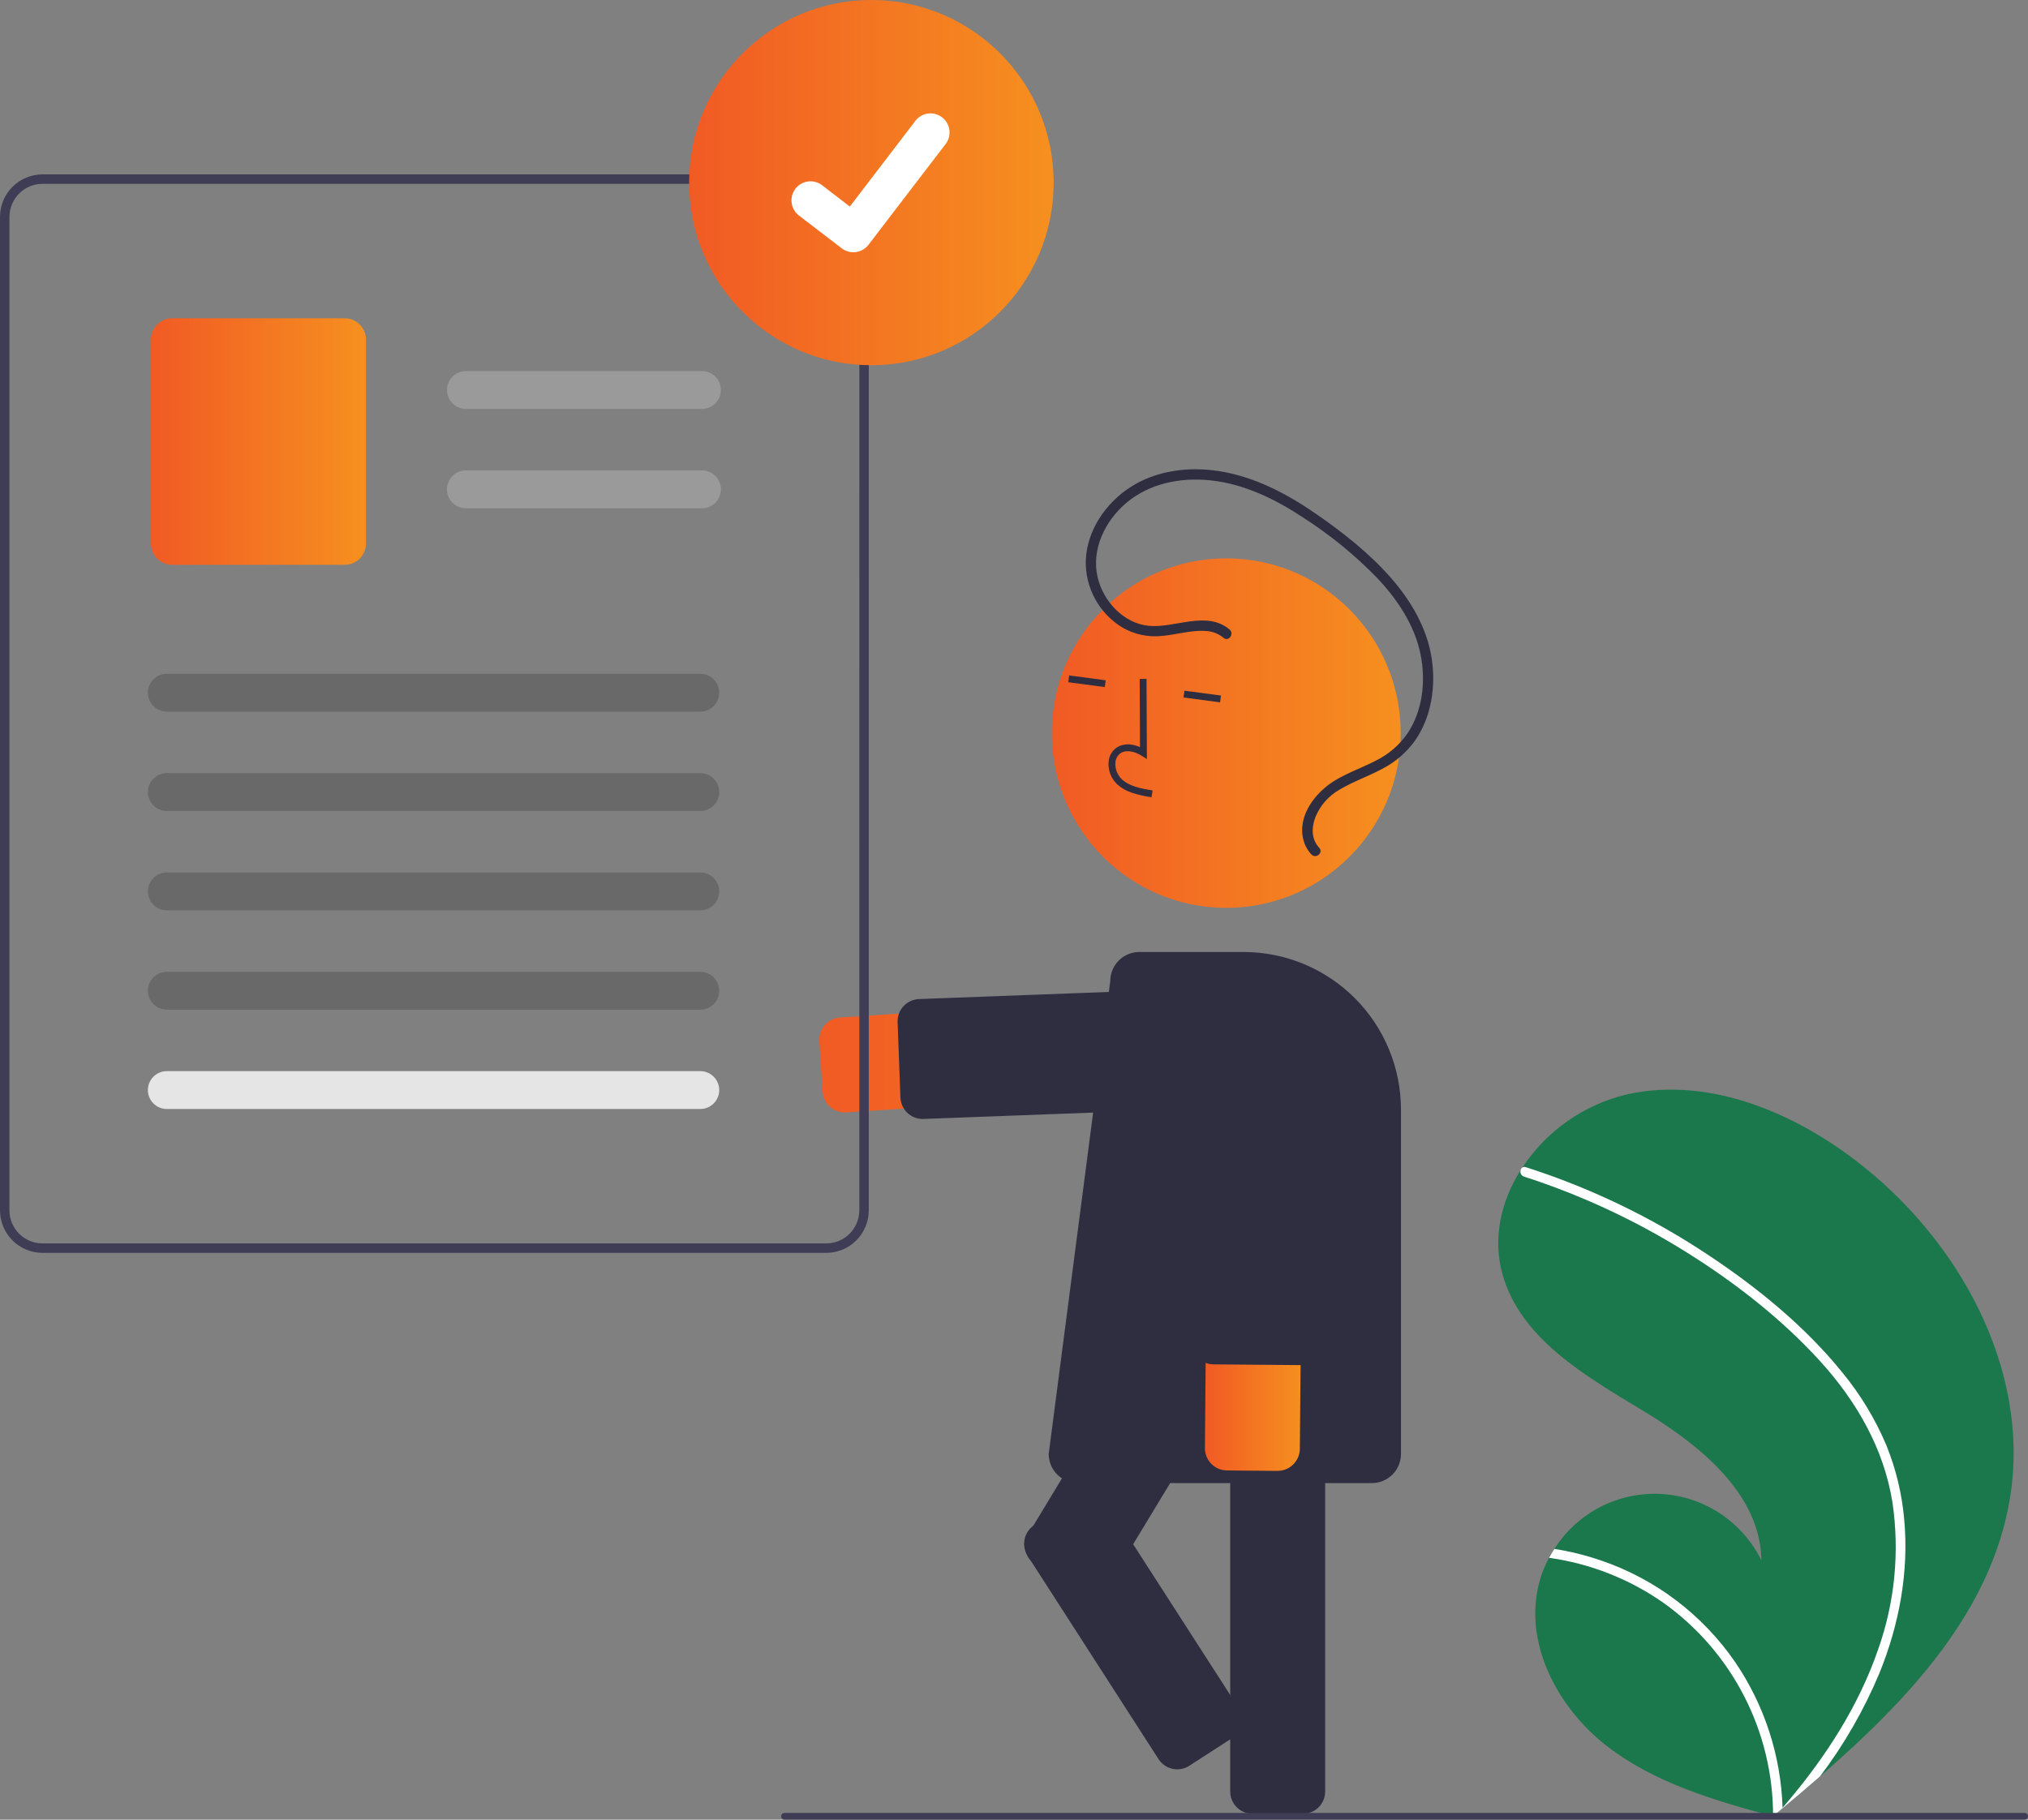 <svg width="234" height="210" viewBox="0 0 234 210" fill="none" xmlns="http://www.w3.org/2000/svg">
<rect x="0" y="0" width="234" height="210" fill="#808080" stroke="none"/>
<defs>
<linearGradient id="paint0_linear" x1="94.536" y1="121.404" x2="147.389" y2="121.404" gradientUnits="userSpaceOnUse">
<stop stop-color="#F15A24"/>
<stop offset="1" stop-color="#F68F1F"/>
<stop offset="1" stop-color="#F68F1F"/>
</linearGradient>
<linearGradient id="paint1_linear" x1="121.365" y1="84.604" x2="160.93" y2="84.604" gradientUnits="userSpaceOnUse">
<stop stop-color="#F15A24"/>
<stop offset="1" stop-color="#F68F1F"/>
<stop offset="1" stop-color="#F68F1F"/>
</linearGradient>
<linearGradient id="paint2_linear" x1="139.028" y1="142.845" x2="150.185" y2="142.845" gradientUnits="userSpaceOnUse">
<stop stop-color="#F15A24"/>
<stop offset="1" stop-color="#F68F1F"/>
<stop offset="1" stop-color="#F68F1F"/>
</linearGradient>
<linearGradient id="paint3_linear" x1="17.42" y1="50.956" x2="41.806" y2="50.956" gradientUnits="userSpaceOnUse">
<stop stop-color="#F15A24"/>
<stop offset="1" stop-color="#F68F1F"/>
<stop offset="1" stop-color="#F68F1F"/>
</linearGradient>
<linearGradient id="paint4_linear" x1="79.513" y1="21.074" x2="120.858" y2="21.074" gradientUnits="userSpaceOnUse">
<stop stop-color="#F15A24"/>
<stop offset="1" stop-color="#F68F1F"/>
<stop offset="1" stop-color="#F68F1F"/>
</linearGradient>
</defs>
<path d="M231.927 172.848C229.799 185.971 220.209 196.132 209.999 205.012C208.573 206.252 207.144 207.468 205.712 208.66C205.702 208.666 205.692 208.677 205.682 208.683C205.613 208.74 205.544 208.797 205.48 208.854C205.185 209.1 204.889 209.345 204.596 209.588L204.78 209.646L205.353 209.822C205.156 209.768 204.962 209.717 204.765 209.662C204.707 209.646 204.646 209.632 204.587 209.615C197.818 207.783 190.911 205.772 185.377 201.48C179.636 197.022 175.682 189.422 177.662 182.419C177.923 181.502 178.285 180.616 178.741 179.779C178.928 179.429 179.134 179.09 179.35 178.756C180.659 176.697 182.491 175.024 184.658 173.909C186.826 172.794 189.251 172.278 191.683 172.414C194.116 172.55 196.468 173.332 198.499 174.681C200.53 176.029 202.166 177.896 203.238 180.088C203.141 172.372 196.108 166.746 189.511 162.764C182.911 158.784 175.439 154.485 173.364 147.05C172.208 142.914 173.181 138.653 175.452 135.054C175.523 134.944 175.593 134.835 175.667 134.728C178.452 130.518 182.72 127.517 187.618 126.323C196.757 124.246 206.335 128.072 213.831 133.71C225.895 142.781 234.347 157.927 231.927 172.848Z" fill="#1B774C"/>
<path d="M212.543 158.351C214.651 160.906 216.376 163.756 217.664 166.81C218.77 169.544 219.463 172.43 219.718 175.37C220.274 181.409 219.13 187.514 216.85 193.103C215.076 197.346 212.774 201.347 209.999 205.012C208.573 206.252 207.144 207.468 205.712 208.66C205.702 208.666 205.692 208.677 205.682 208.683C205.613 208.74 205.544 208.797 205.48 208.854C205.185 209.1 204.889 209.345 204.596 209.588L204.78 209.646L205.353 209.822C205.156 209.768 204.962 209.716 204.765 209.662C204.707 209.646 204.646 209.632 204.587 209.615C204.596 204.791 203.451 200.036 201.248 195.747C199.045 191.459 195.848 187.762 191.925 184.966C188 182.22 183.482 180.443 178.741 179.779C178.928 179.429 179.134 179.09 179.35 178.756C181.185 179.041 182.99 179.488 184.746 180.092C191.021 182.233 196.442 186.341 200.205 191.808C203.59 196.777 205.489 202.61 205.681 208.623C205.917 208.35 206.153 208.072 206.382 207.797C210.738 202.624 214.465 196.838 216.687 190.412C218.629 184.962 219.204 179.118 218.361 173.393C217.37 167.16 214.184 161.659 209.974 157.043C205.464 152.103 200.048 147.905 194.381 144.385C188.576 140.772 182.351 137.884 175.845 135.786C175.698 135.738 175.576 135.635 175.502 135.499C175.429 135.362 175.411 135.203 175.452 135.054C175.478 134.921 175.555 134.804 175.666 134.728C175.724 134.694 175.789 134.673 175.856 134.668C175.923 134.663 175.99 134.673 176.053 134.698C176.856 134.957 177.655 135.222 178.449 135.503C185.065 137.845 191.366 141.001 197.205 144.899C202.845 148.653 208.259 153.066 212.543 158.351Z" fill="white"/>
<path d="M97.478 128.384C96.828 128.383 96.202 128.134 95.727 127.688C95.253 127.242 94.965 126.632 94.922 125.981L94.542 120.157C94.497 119.477 94.724 118.807 95.173 118.295C95.621 117.782 96.255 117.469 96.934 117.425L142.471 114.436C143.189 114.389 143.909 114.484 144.591 114.715C145.272 114.947 145.901 115.311 146.442 115.786C146.983 116.261 147.426 116.839 147.744 117.485C148.062 118.132 148.25 118.835 148.297 119.555C148.344 120.274 148.25 120.996 148.018 121.678C147.787 122.361 147.423 122.991 146.949 123.533C146.474 124.075 145.898 124.518 145.252 124.837C144.607 125.155 143.905 125.343 143.187 125.39L97.65 128.378C97.592 128.382 97.535 128.384 97.478 128.384Z" fill="url(#paint0_linear)"/>
<path d="M106.457 129.135C105.794 129.134 105.157 128.875 104.679 128.414C104.201 127.953 103.92 127.324 103.895 126.66L103.57 117.961C103.558 117.624 103.612 117.288 103.729 116.971C103.846 116.655 104.024 116.365 104.253 116.117C104.483 115.87 104.758 115.67 105.064 115.529C105.371 115.389 105.701 115.31 106.038 115.297L143.484 113.895C144.164 113.869 144.826 114.116 145.325 114.579C145.824 115.043 146.118 115.686 146.144 116.367L146.468 125.066C146.481 125.403 146.427 125.74 146.31 126.056C146.192 126.373 146.014 126.663 145.785 126.91C145.556 127.158 145.28 127.358 144.974 127.498C144.668 127.639 144.337 127.718 144 127.73L106.554 129.133C106.522 129.134 106.489 129.135 106.457 129.135Z" fill="#2F2E41"/>
<path d="M150.338 209.321H144.513C143.833 209.32 143.181 209.049 142.7 208.567C142.219 208.085 141.949 207.432 141.948 206.75V158.107C141.949 157.425 142.219 156.772 142.7 156.29C143.181 155.808 143.833 155.537 144.513 155.536H150.338C151.018 155.537 151.67 155.808 152.151 156.29C152.632 156.772 152.902 157.425 152.903 158.107V206.75C152.902 207.432 152.632 208.085 152.151 208.567C151.67 209.049 151.018 209.32 150.338 209.321Z" fill="#2F2E41"/>
<path d="M124.484 183.608L119.503 180.583C118.922 180.229 118.505 179.658 118.343 178.996C118.181 178.335 118.287 177.635 118.639 177.052L143.803 135.454C144.157 134.871 144.726 134.453 145.386 134.291C146.047 134.129 146.745 134.235 147.327 134.588L152.308 137.613C152.889 137.967 153.306 138.538 153.468 139.199C153.63 139.861 153.524 140.56 153.172 141.144L128.008 182.742C127.655 183.325 127.085 183.743 126.425 183.905C125.764 184.067 125.066 183.96 124.484 183.608Z" fill="#2F2E41"/>
<path d="M141.492 104.771C152.608 104.771 161.619 95.742 161.619 84.604C161.619 73.466 152.608 64.437 141.492 64.437C130.376 64.437 121.365 73.466 121.365 84.604C121.365 95.742 130.376 104.771 141.492 104.771Z" fill="url(#paint1_linear)"/>
<path d="M130.597 91.49C129.949 91.277 129.355 90.927 128.854 90.465C128.522 90.135 128.266 89.736 128.103 89.296C127.941 88.856 127.877 88.386 127.916 87.919C127.937 87.586 128.034 87.262 128.201 86.973C128.367 86.685 128.598 86.438 128.876 86.254C129.595 85.791 130.558 85.79 131.538 86.222L131.501 78.35L132.29 78.346L132.334 87.601L131.726 87.218C131.021 86.774 130.013 86.462 129.302 86.919C129.126 87.04 128.98 87.2 128.876 87.386C128.772 87.573 128.712 87.781 128.701 87.994C128.675 88.343 128.723 88.692 128.844 89.02C128.964 89.347 129.153 89.645 129.399 89.893C130.27 90.727 131.542 90.988 132.992 91.221L132.867 92.002C132.097 91.9 131.337 91.728 130.597 91.49Z" fill="#2F2E41"/>
<path d="M123.365 77.951L123.261 78.736L127.476 79.293L127.579 78.509L123.365 77.951Z" fill="#2F2E41"/>
<path d="M136.667 79.712L136.563 80.496L140.778 81.053L140.881 80.269L136.667 79.712Z" fill="#2F2E41"/>
<path d="M158.297 171.158H124.358C123.469 171.157 122.616 170.802 121.987 170.172C121.358 169.542 121.004 168.688 121.003 167.797L128.109 113.202C128.114 112.314 128.47 111.466 129.098 110.841C129.727 110.216 130.576 109.865 131.461 109.866H143.506C148.317 109.871 152.929 111.789 156.331 115.197C159.733 118.606 161.646 123.227 161.652 128.048V167.797C161.651 168.688 161.297 169.542 160.668 170.172C160.039 170.802 159.187 171.157 158.297 171.158Z" fill="#2F2E41"/>
<path d="M149.751 168.247C149.545 168.698 149.212 169.08 148.795 169.347C148.377 169.613 147.891 169.753 147.396 169.749L141.571 169.698C141.234 169.695 140.901 169.626 140.591 169.494C140.281 169.362 140 169.17 139.764 168.93C139.528 168.689 139.341 168.404 139.215 168.091C139.089 167.778 139.025 167.443 139.028 167.106L139.424 121.382C139.43 120.661 139.578 119.949 139.859 119.285C140.14 118.622 140.549 118.02 141.062 117.515C141.575 117.01 142.182 116.611 142.849 116.341C143.516 116.071 144.23 115.935 144.949 115.941C145.668 115.948 146.379 116.096 147.041 116.377C147.703 116.659 148.304 117.068 148.808 117.582C149.312 118.096 149.71 118.705 149.98 119.373C150.249 120.042 150.385 120.756 150.379 121.477L149.983 167.201C149.98 167.562 149.901 167.919 149.751 168.247Z" fill="url(#paint2_linear)"/>
<path d="M152.324 156.041C152.118 156.492 151.786 156.874 151.368 157.14C150.95 157.407 150.464 157.546 149.969 157.542L140.02 157.456C139.34 157.449 138.691 157.173 138.214 156.687C137.737 156.201 137.472 155.545 137.478 154.863L137.803 117.318C137.805 116.98 137.875 116.647 138.006 116.336C138.138 116.025 138.329 115.743 138.57 115.507C138.81 115.27 139.094 115.083 139.407 114.957C139.719 114.83 140.053 114.767 140.39 114.77L150.338 114.856C150.675 114.859 151.008 114.928 151.318 115.06C151.628 115.192 151.91 115.384 152.146 115.625C152.382 115.865 152.568 116.15 152.695 116.463C152.821 116.776 152.884 117.111 152.881 117.449L152.556 154.995C152.554 155.356 152.474 155.713 152.324 156.041Z" fill="#2F2E41"/>
<path d="M141.868 72.643C139.177 70.412 135.581 72.522 132.538 72.223C129.627 71.936 127.284 69.37 126.646 66.607C125.901 63.385 127.515 60.111 129.948 58.047C132.611 55.786 136.188 55.083 139.596 55.427C143.503 55.822 147.101 57.574 150.342 59.715C153.468 61.716 156.352 64.072 158.938 66.737C161.255 69.205 163.234 72.162 163.912 75.529C164.528 78.59 164.167 82.001 162.404 84.637C161.469 85.989 160.202 87.076 158.725 87.794C157.186 88.588 155.539 89.166 154.05 90.059C151.799 91.409 149.638 94.161 150.405 96.967C150.569 97.58 150.882 98.143 151.314 98.607C151.834 99.164 152.739 98.397 152.217 97.839C151.302 96.859 151.312 95.528 151.767 94.328C152.31 92.975 153.295 91.847 154.562 91.129C156.12 90.196 157.849 89.606 159.448 88.753C160.98 87.972 162.3 86.833 163.297 85.431C165.179 82.703 165.691 79.19 165.191 75.958C164.65 72.461 162.792 69.309 160.488 66.682C157.98 63.823 154.92 61.421 151.8 59.27C148.453 56.962 144.766 55.027 140.715 54.379C137.203 53.817 133.417 54.276 130.392 56.245C127.569 58.083 125.437 61.194 125.284 64.627C125.235 66.189 125.603 67.735 126.349 69.107C127.095 70.479 128.192 71.627 129.528 72.433C130.898 73.22 132.479 73.555 134.05 73.393C135.729 73.253 137.402 72.705 139.097 72.816C139.864 72.848 140.599 73.129 141.192 73.618C141.78 74.105 142.451 73.127 141.868 72.643V72.643Z" fill="#2F2E41"/>
<path d="M118.201 177.755C118.209 177.711 118.217 177.666 118.227 177.622C118.297 177.291 118.432 176.978 118.624 176.701C118.815 176.423 119.06 176.186 119.344 176.004L124.239 172.84C124.811 172.472 125.505 172.345 126.17 172.489C126.835 172.633 127.415 173.035 127.785 173.607L142.884 197.064C143.253 197.637 143.379 198.333 143.236 198.999C143.092 199.666 142.691 200.248 142.119 200.617L137.224 203.781C136.652 204.149 135.958 204.276 135.293 204.132C134.628 203.988 134.047 203.586 133.678 203.014L118.578 179.557C118.233 179.024 118.099 178.382 118.201 177.755Z" fill="#2F2E41"/>
<path d="M99.869 23.162C99.493 22.267 98.864 21.503 98.058 20.963C97.253 20.423 96.308 20.132 95.339 20.125H4.902C3.602 20.125 2.356 20.643 1.437 21.564C0.517 22.485 0.001 23.734 0 25.037V139.676C0.001 140.978 0.517 142.227 1.437 143.148C2.356 144.069 3.602 144.587 4.902 144.588H95.342C96.642 144.586 97.888 144.068 98.806 143.147C99.725 142.226 100.243 140.978 100.244 139.676V25.037C100.246 24.393 100.12 23.756 99.873 23.162H99.869ZM99.152 139.676C99.151 140.689 98.749 141.66 98.034 142.376C97.319 143.093 96.35 143.496 95.339 143.497H4.902C3.891 143.497 2.921 143.094 2.206 142.378C1.491 141.661 1.089 140.689 1.089 139.676V25.038C1.09 24.024 1.492 23.053 2.207 22.337C2.922 21.621 3.891 21.218 4.902 21.216H95.342C96.104 21.219 96.847 21.449 97.478 21.878C98.108 22.306 98.597 22.912 98.882 23.62C98.937 23.761 98.985 23.905 99.025 24.051C99.112 24.373 99.156 24.704 99.156 25.038L99.152 139.676Z" fill="#3F3D56"/>
<path d="M80.997 47.191H53.756C53.178 47.191 52.624 46.961 52.215 46.551C51.806 46.142 51.577 45.586 51.577 45.007C51.577 44.428 51.806 43.872 52.215 43.463C52.624 43.053 53.178 42.823 53.756 42.823H80.997C81.575 42.823 82.129 43.053 82.538 43.463C82.947 43.872 83.176 44.428 83.176 45.007C83.176 45.586 82.947 46.142 82.538 46.551C82.129 46.961 81.575 47.191 80.997 47.191Z" fill="#9A9A9A"/>
<path d="M80.997 58.654H53.756C53.47 58.655 53.186 58.599 52.921 58.489C52.657 58.38 52.416 58.219 52.213 58.016C52.011 57.813 51.85 57.572 51.74 57.307C51.63 57.042 51.574 56.758 51.574 56.471C51.574 56.184 51.63 55.9 51.74 55.635C51.85 55.369 52.011 55.129 52.213 54.926C52.416 54.723 52.657 54.562 52.921 54.453C53.186 54.343 53.47 54.287 53.756 54.287H80.997C81.283 54.287 81.567 54.343 81.832 54.453C82.096 54.562 82.337 54.723 82.54 54.926C82.742 55.129 82.903 55.369 83.013 55.635C83.123 55.9 83.179 56.184 83.179 56.471C83.179 56.758 83.123 57.042 83.013 57.307C82.903 57.572 82.742 57.813 82.54 58.016C82.337 58.219 82.096 58.38 81.832 58.489C81.567 58.599 81.283 58.655 80.997 58.654Z" fill="#9A9A9A"/>
<path d="M39.779 65.182H19.872C19.222 65.181 18.598 64.922 18.139 64.462C17.679 64.001 17.421 63.377 17.42 62.725V39.186C17.421 38.535 17.679 37.91 18.139 37.45C18.598 36.989 19.222 36.73 19.872 36.73H39.779C40.429 36.73 41.052 36.989 41.512 37.45C41.972 37.91 42.23 38.535 42.231 39.186V62.725C42.23 63.377 41.972 64.001 41.512 64.462C41.052 64.922 40.429 65.181 39.779 65.182Z" fill="url(#paint3_linear)"/>
<path d="M80.807 82.128H19.244C18.666 82.128 18.111 81.898 17.703 81.489C17.294 81.079 17.064 80.524 17.064 79.945C17.064 79.365 17.294 78.81 17.703 78.401C18.111 77.991 18.666 77.761 19.244 77.761H80.807C81.385 77.761 81.94 77.991 82.348 78.401C82.757 78.81 82.987 79.365 82.987 79.945C82.987 80.524 82.757 81.079 82.348 81.489C81.94 81.898 81.385 82.128 80.807 82.128Z" fill="#696969"/>
<path d="M80.807 93.592H19.244C18.666 93.592 18.111 93.362 17.703 92.953C17.294 92.543 17.064 91.988 17.064 91.409C17.064 90.829 17.294 90.274 17.703 89.864C18.111 89.455 18.666 89.225 19.244 89.225H80.807C81.385 89.225 81.94 89.455 82.348 89.864C82.757 90.274 82.987 90.829 82.987 91.409C82.987 91.988 82.757 92.543 82.348 92.953C81.94 93.362 81.385 93.592 80.807 93.592Z" fill="#696969"/>
<path d="M80.808 105.056H19.244C18.666 105.055 18.113 104.825 17.704 104.415C17.297 104.006 17.067 103.451 17.067 102.872C17.067 102.294 17.297 101.739 17.704 101.329C18.113 100.92 18.666 100.689 19.244 100.689H80.808C81.094 100.688 81.378 100.744 81.642 100.854C81.907 100.964 82.148 101.124 82.35 101.327C82.553 101.53 82.714 101.771 82.824 102.036C82.933 102.301 82.99 102.585 82.99 102.872C82.99 103.159 82.933 103.443 82.824 103.709C82.714 103.974 82.553 104.215 82.35 104.417C82.148 104.62 81.907 104.781 81.642 104.891C81.378 105 81.094 105.056 80.808 105.056Z" fill="#696969"/>
<path d="M80.807 116.52H19.244C18.666 116.52 18.111 116.29 17.703 115.88C17.294 115.471 17.064 114.915 17.064 114.336C17.064 113.757 17.294 113.202 17.703 112.792C18.111 112.383 18.666 112.152 19.244 112.152H80.807C81.385 112.152 81.94 112.383 82.348 112.792C82.757 113.202 82.987 113.757 82.987 114.336C82.987 114.915 82.757 115.471 82.348 115.88C81.94 116.29 81.385 116.52 80.807 116.52Z" fill="#696969"/>
<path d="M80.807 127.984H19.244C18.666 127.984 18.111 127.754 17.703 127.344C17.294 126.935 17.064 126.379 17.064 125.8C17.064 125.221 17.294 124.665 17.703 124.256C18.111 123.846 18.666 123.616 19.244 123.616H80.807C81.385 123.616 81.94 123.846 82.348 124.256C82.757 124.665 82.987 125.221 82.987 125.8C82.987 126.379 82.757 126.935 82.348 127.344C81.94 127.754 81.385 127.984 80.807 127.984Z" fill="#E5E5E5"/>
<path d="M100.545 42.148C112.161 42.148 121.577 32.713 121.577 21.074C121.577 9.435 112.161 0 100.545 0C88.93 0 79.513 9.435 79.513 21.074C79.513 32.713 88.93 42.148 100.545 42.148Z" fill="url(#paint4_linear)"/>
<path d="M98.462 29.113C97.988 29.114 97.528 28.96 97.149 28.676L97.126 28.658L92.183 24.87C91.954 24.694 91.762 24.474 91.618 24.224C91.473 23.974 91.379 23.698 91.342 23.411C91.304 23.125 91.323 22.834 91.397 22.554C91.472 22.275 91.601 22.013 91.776 21.784C91.952 21.555 92.171 21.362 92.42 21.217C92.67 21.073 92.946 20.979 93.232 20.941C93.518 20.903 93.808 20.922 94.087 20.997C94.366 21.072 94.627 21.201 94.856 21.376L98.057 23.836L105.623 13.947C105.798 13.717 106.017 13.525 106.267 13.38C106.516 13.236 106.792 13.142 107.078 13.104C107.364 13.066 107.654 13.085 107.933 13.16C108.211 13.235 108.472 13.364 108.701 13.539L108.702 13.54L108.655 13.605L108.703 13.54C109.165 13.895 109.467 14.42 109.543 14.998C109.619 15.576 109.463 16.162 109.109 16.625L100.21 28.252C100.005 28.52 99.74 28.737 99.437 28.886C99.134 29.034 98.801 29.111 98.463 29.11L98.462 29.113Z" fill="white"/>
<path d="M233.611 210H90.52C90.417 210 90.318 209.959 90.245 209.886C90.172 209.813 90.131 209.714 90.131 209.61C90.131 209.507 90.172 209.408 90.245 209.335C90.318 209.262 90.417 209.221 90.52 209.221H233.611C233.714 209.221 233.813 209.262 233.886 209.335C233.959 209.408 234 209.507 234 209.61C234 209.714 233.959 209.813 233.886 209.886C233.813 209.959 233.714 210 233.611 210Z" fill="#3F3D56"/>
</svg>
